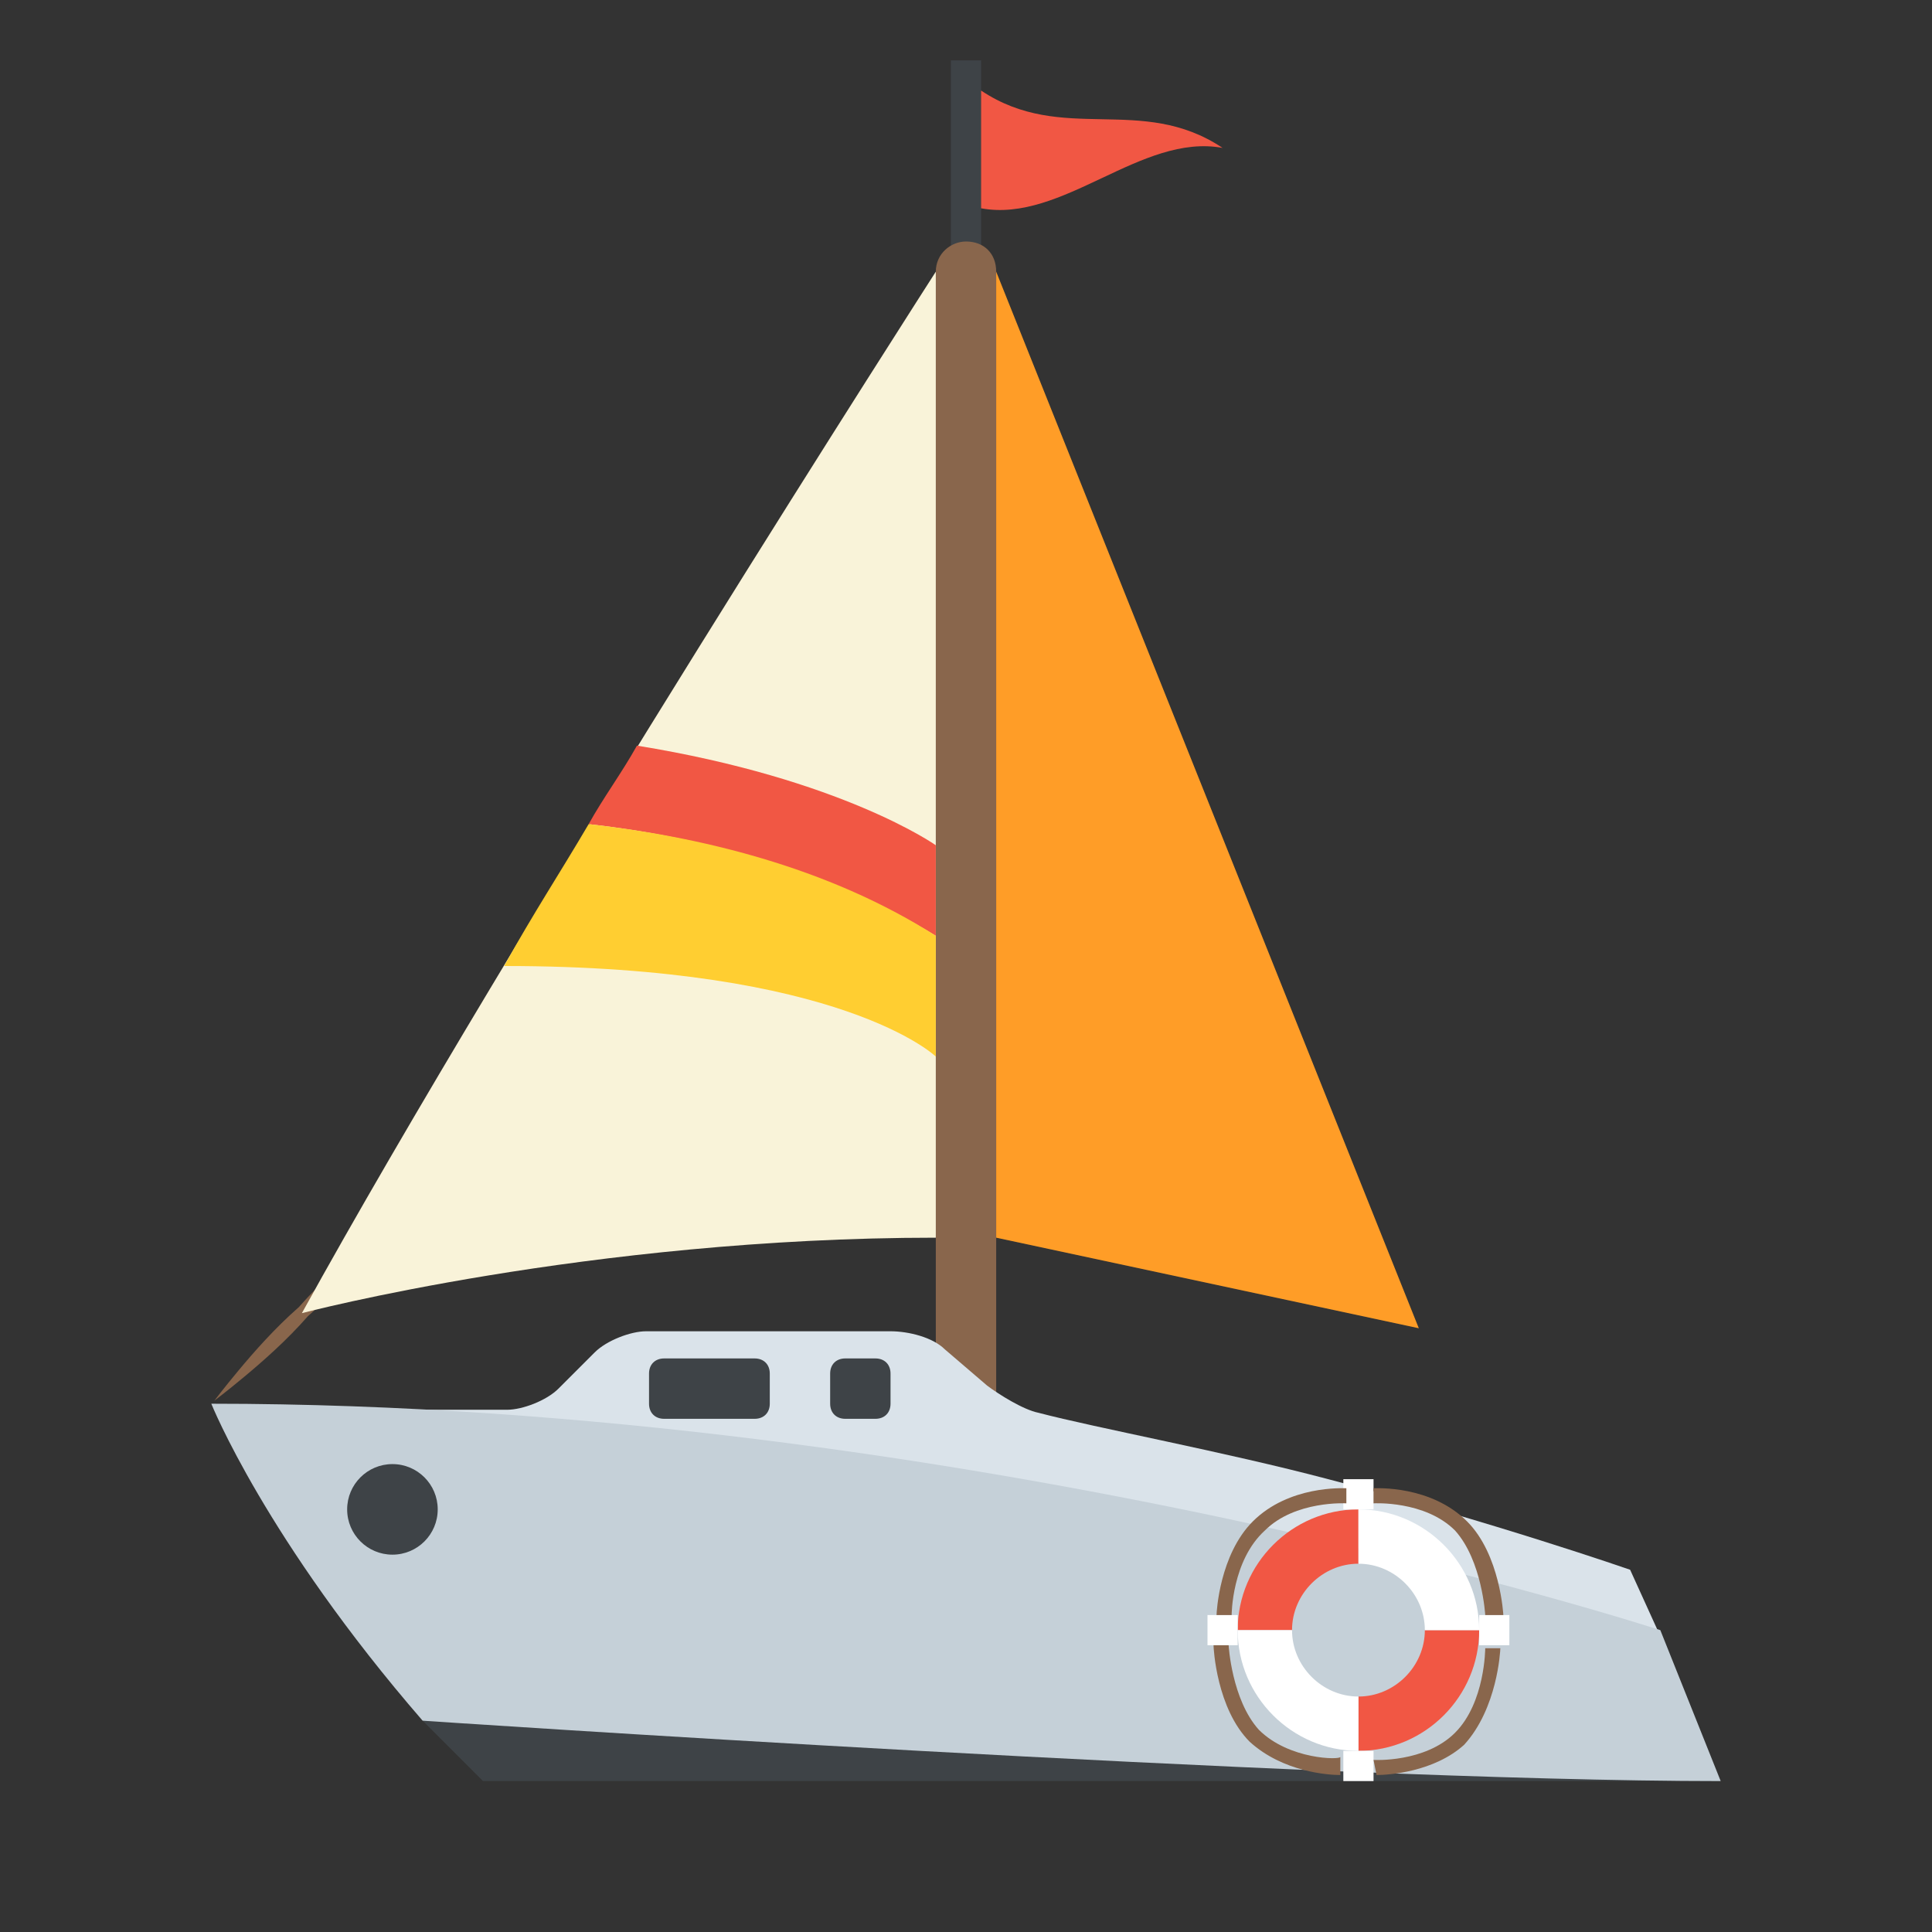 <svg xmlns="http://www.w3.org/2000/svg" viewBox="0 0 64 64">
    <rect x="0" y="0" width="64" height="64" fill="#333333" stroke="none"/>
    <title>sailboat</title>
    <!--path fill="#42ade2" d="M0 48h64v16H0z"/-->
    <g fill="#3e4347">
        <path d="M31.5 2h1v10h-1zM57 59H16l-2-2s16.7-3.2 43 2"/>
    </g>
    <path fill="#89664c" d="M33 47c0 .6-.4 1-1 1-.5 0-1-.4-1-1V9c0-.6.5-1 1-1 .6 0 1 .4 1 1v38"/>
    <path fill="#dae3ea" d="M54 52s-4.6-1.6-10-3c-3.4-.9-7.7-1.7-9.6-2.2-.5-.1-1.3-.6-1.7-.9l-1.4-1.2c-.4-.4-1.2-.6-1.8-.6h-8.1c-.5 0-1.3.3-1.7.7L18.5 46c-.4.4-1.2.7-1.7.7H12c-.5 0-.9.4-.8 1l2 8c.1.5.7 1 1.2 1H54l1-2.5-1-2.2"/>
    <path fill="#c5d0d8" d="M7 46.5S8.8 51 14 57c0 0 29.6 2 43 2l-2-5s-23-7.5-48-7.5"/>
    <g fill="#3e4347">
        <path d="M29.5 46.5c0 .3-.2.5-.5.5h-1c-.3 0-.5-.2-.5-.5v-1c0-.3.2-.5.5-.5h1c.3 0 .5.2.5.5v1M25.5 46.5c0 .3-.2.5-.5.5h-3c-.3 0-.5-.2-.5-.5v-1c0-.3.2-.5.5-.5h3c.3 0 .5.2.5.5v1"/>
    </g>
    <path fill="#89664c" d="M12 41.3c-.6.5-1.4 1.2-2.1 2-.8.7-1.5 1.5-2 2.1-.5.6-.8 1-.8 1s.4-.3 1-.8 1.4-1.2 2.1-2c.8-.7 1.5-1.5 2-2.1.5-.6.8-1 .8-1s-.4.3-1 .8"/>
    <path fill="#f9f3d9" d="M31 9S17 30.8 10 43.5c0 0 9.5-2.5 21-2.5V9z"/>
    <path fill="#ff9d27" d="M33 9v32l14 3z"/>
    <g fill="#f15744">
        <path d="M42.8 54H41c0-2.2 1.8-4 4-4v1.8c-1.2 0-2.2 1-2.2 2.2M45 58v-1.8c1.2 0 2.2-1 2.2-2.2H49c0 2.2-1.8 4-4 4"/>
    </g>
    <g fill="#fff">
        <path d="M45 58c-2.2 0-4-1.8-4-4h1.8c0 1.2 1 2.2 2.2 2.2V58M49 54h-1.8c0-1.2-1-2.2-2.2-2.2V50c2.2 0 4 1.8 4 4"/>
    </g>
    <g fill="#f15744">
        <path d="M32.5 3v3.9c2.7.5 5.3-2.5 8-2-2.7-1.8-5.3-.1-8-1.9M21.1 24.7c-.5.9-1.1 1.7-1.6 2.6 3.6.4 7.9 1.5 11.5 3.7v-3s-3.1-2.2-9.9-3.3"/>
    </g>
    <path fill="#ffce31" d="M16.7 32C27.9 32 31 35 31 35v-4c-3.6-2.3-7.9-3.3-11.5-3.7-1 1.7-1.8 2.9-2.8 4.7"/>
    <g fill="#fff">
        <path d="M44.5 49h1v1h-1zM44.5 58h1v1h-1zM49 53.5h1v1h-1zM40 53.5h1v1h-1z"/>
    </g>
    <g fill="#89664c">
        <path d="M40.8 53.5h-.5c0-.1.1-2 1.2-3.1 1.2-1.2 3-1.1 3.1-1.1v.5s-1.7-.1-2.7.9c-1.1 1-1.1 2.8-1.1 2.8M49.2 53.5s-.1-1.8-1-2.8c-1-1-2.7-.9-2.7-.9v-.5c.1 0 1.9-.1 3.1 1.1 1.1 1.1 1.2 3.1 1.2 3.1h-.6M44.4 58.8c-.4 0-1.9-.1-3-1.1-1.1-1.1-1.2-3.1-1.2-3.2h.5s.1 1.8 1 2.8c1 1 2.7 1 2.7.9v.6c.1 0 .1 0 0 0M45.6 58.8c-.1 0-.1 0 0 0l-.1-.5s1.7.1 2.7-.9c1-1 1-2.8 1-2.8h.5c0 .1-.1 2-1.2 3.2-1 .9-2.5 1-2.9 1"/>
    </g>
    <circle cx="13" cy="50" r="1.5" fill="#3e4347"/>
</svg>